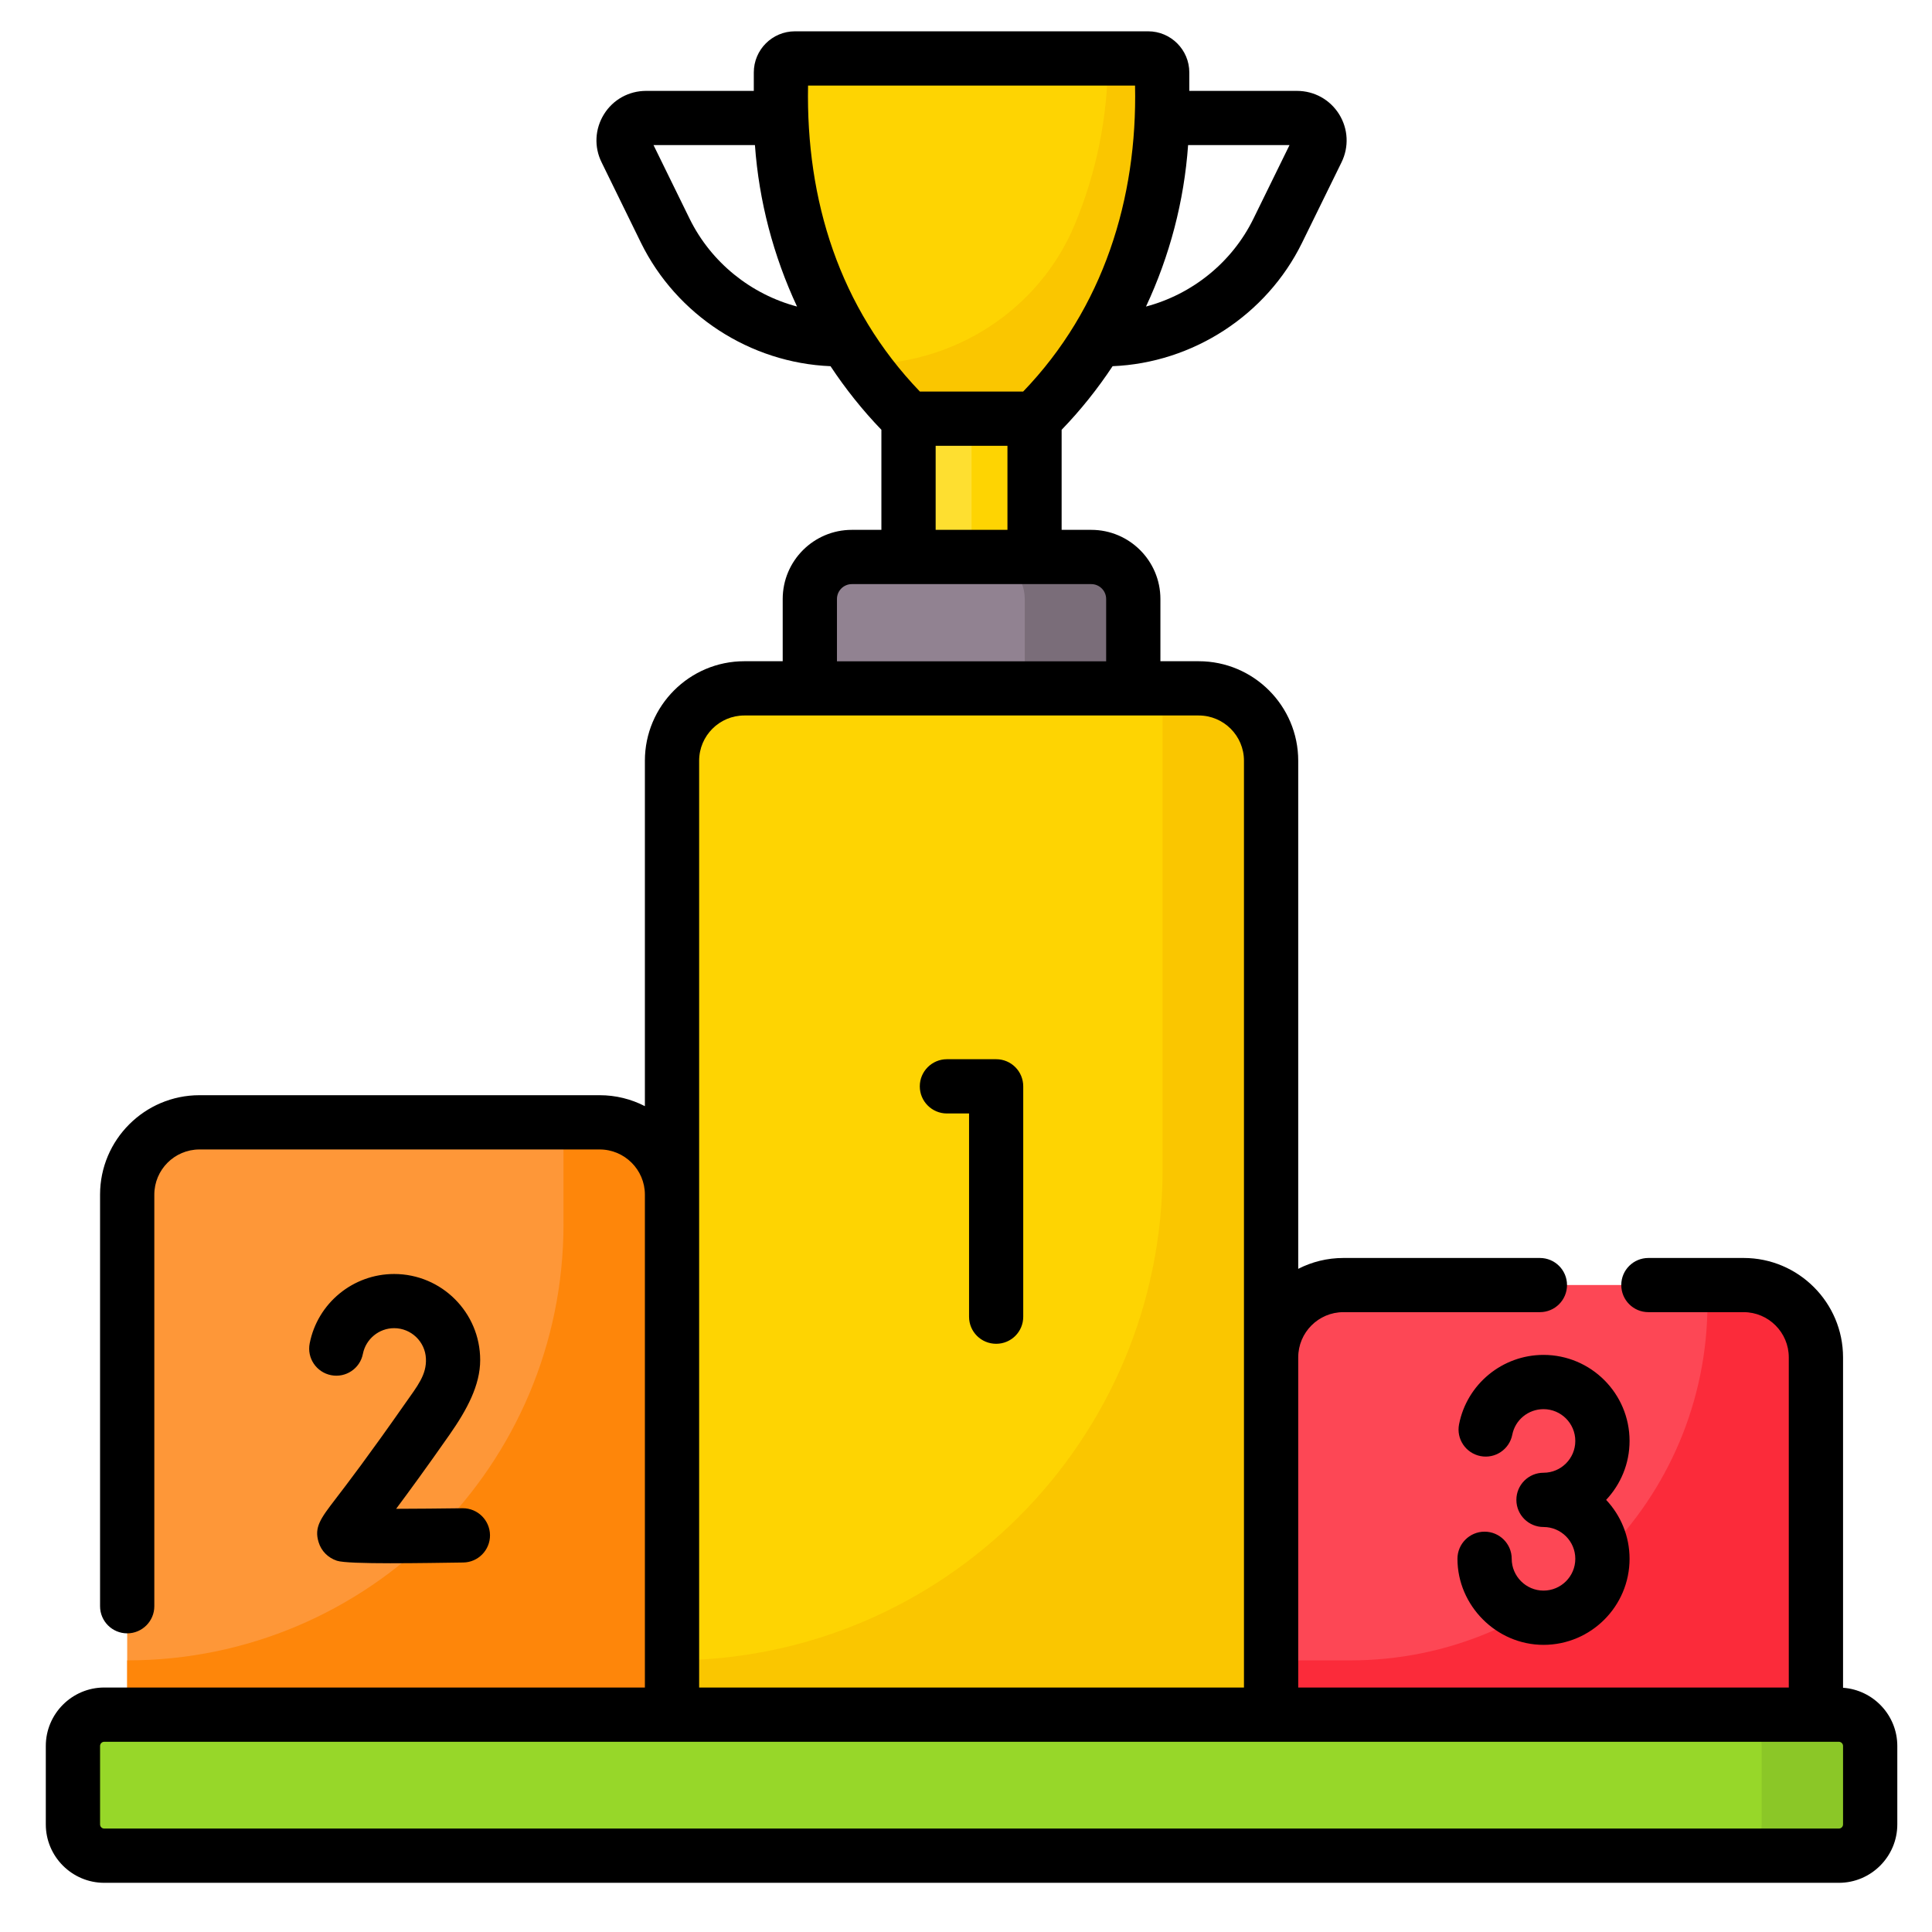 <svg width="24" height="24" viewBox="0 0 24 24" fill="none" xmlns="http://www.w3.org/2000/svg">
<path d="M8.348 9.45V21.3H15.79V9.45C15.79 8.954 15.387 8.551 14.891 8.551H9.246C8.75 8.551 8.348 8.954 8.348 9.45Z" fill="#FED402"/>
<path d="M14.891 8.551H14.413C14.431 8.623 14.442 8.698 14.442 8.776V14.532C14.442 17.898 11.713 20.626 8.348 20.626V21.3H15.79V9.45C15.79 8.954 15.387 8.551 14.891 8.551Z" fill="#FAC600"/>
<path d="M15.79 16.862V21.3H22.558V16.862C22.558 16.366 22.156 15.963 21.66 15.963H16.689C16.192 15.963 15.79 16.366 15.79 16.862Z" fill="#FD4755"/>
<path d="M21.66 15.963H21.181C21.2 16.035 21.211 16.11 21.211 16.188C21.211 18.639 19.224 20.626 16.772 20.626H15.79V21.3H22.558V16.862C22.558 16.366 22.156 15.963 21.66 15.963Z" fill="#FB2B3A"/>
<path d="M8.348 14.84V21.3H1.58V14.84C1.58 14.344 1.982 13.942 2.478 13.942H7.449C7.946 13.942 8.348 14.344 8.348 14.84Z" fill="#FE9738"/>
<path d="M7.449 13.942H6.971C6.989 14.014 7 14.089 7 14.166V15.206C7 18.2 4.573 20.626 1.58 20.626V21.3H8.348V14.84C8.348 14.344 7.946 13.942 7.449 13.942Z" fill="#FE860A"/>
<path d="M22.843 23.052H1.295C1.08 23.052 0.906 22.878 0.906 22.663V21.689C0.906 21.475 1.08 21.3 1.295 21.3H22.843C23.058 21.3 23.232 21.474 23.232 21.689V22.663C23.232 22.878 23.058 23.052 22.843 23.052Z" fill="#97D729"/>
<path d="M22.843 21.3H21.495C21.71 21.3 21.884 21.474 21.884 21.689V22.663C21.884 22.878 21.71 23.052 21.495 23.052H22.843C23.058 23.052 23.232 22.878 23.232 22.663V21.689C23.232 21.474 23.058 21.3 22.843 21.3Z" fill="#8BC727"/>
<path d="M11.286 5.201H12.852V6.919H11.286V5.201Z" fill="#FEDF30"/>
<path d="M12.069 5.201H12.852V6.919H12.069V5.201Z" fill="#FED402"/>
<path d="M14.078 8.551H10.06V7.441C10.06 7.152 10.294 6.919 10.582 6.919H13.556C13.845 6.919 14.078 7.152 14.078 7.441V8.551Z" fill="#918291"/>
<path d="M13.556 6.919H12.209C12.497 6.919 12.73 7.152 12.73 7.441V8.551H14.078V7.441C14.078 7.152 13.844 6.919 13.556 6.919Z" fill="#7A6D79"/>
<path d="M12.852 5.201H11.286C10.272 4.199 9.701 2.833 9.701 1.407V0.9C9.701 0.804 9.779 0.726 9.875 0.726H14.263C14.359 0.726 14.437 0.804 14.437 0.9V1.407C14.437 2.833 13.866 4.199 12.852 5.201Z" fill="#FED402"/>
<path d="M14.263 0.726H13.763V0.733C13.763 1.447 13.62 2.146 13.35 2.792C12.907 3.85 11.857 4.527 10.71 4.527C10.882 4.765 11.074 4.991 11.286 5.201H12.852C13.866 4.199 14.437 2.833 14.437 1.407V0.9C14.437 0.804 14.359 0.726 14.263 0.726Z" fill="#FAC600"/>
<path d="M19.174 16.831C18.664 16.831 18.223 17.193 18.125 17.693C18.089 17.875 18.208 18.052 18.391 18.088C18.573 18.124 18.75 18.005 18.786 17.823C18.822 17.638 18.985 17.505 19.174 17.505C19.392 17.505 19.569 17.682 19.569 17.9C19.569 18.118 19.392 18.295 19.174 18.295C18.988 18.295 18.837 18.446 18.837 18.632C18.837 18.818 18.988 18.969 19.174 18.969C19.392 18.969 19.569 19.146 19.569 19.364C19.569 19.582 19.392 19.759 19.174 19.759C18.956 19.759 18.779 19.58 18.779 19.364C18.779 19.178 18.628 19.027 18.442 19.027C18.256 19.027 18.105 19.178 18.105 19.364C18.105 19.944 18.588 20.433 19.174 20.433C19.764 20.433 20.243 19.953 20.243 19.364C20.243 19.081 20.132 18.823 19.952 18.632C20.132 18.44 20.243 18.183 20.243 17.9C20.243 17.31 19.763 16.831 19.174 16.831ZM5.965 16.895C5.965 16.305 5.486 15.826 4.896 15.826C4.386 15.826 3.945 16.188 3.847 16.688C3.811 16.87 3.93 17.047 4.113 17.083C4.295 17.119 4.473 17 4.508 16.818C4.545 16.633 4.708 16.499 4.896 16.499C5.108 16.499 5.282 16.667 5.291 16.877C5.3 17.078 5.188 17.214 5.034 17.433C4.581 18.081 4.311 18.435 4.165 18.625C3.983 18.863 3.9 18.972 3.958 19.158C3.991 19.267 4.074 19.351 4.185 19.388C4.327 19.436 5.287 19.416 5.754 19.41C5.94 19.408 6.089 19.255 6.087 19.069C6.084 18.884 5.934 18.736 5.75 18.736C5.748 18.736 5.747 18.736 5.745 18.736C5.466 18.74 5.17 18.742 4.921 18.743C5.079 18.531 5.296 18.235 5.586 17.82C5.801 17.512 5.965 17.208 5.965 16.895ZM12.375 13.158H11.763C11.577 13.158 11.426 13.309 11.426 13.495C11.426 13.681 11.577 13.832 11.763 13.832H12.038V16.357C12.038 16.543 12.188 16.693 12.375 16.693C12.561 16.693 12.711 16.543 12.711 16.357V13.495C12.711 13.309 12.561 13.158 12.375 13.158ZM22.895 20.966V16.862C22.895 16.181 22.341 15.627 21.66 15.627H20.477C20.291 15.627 20.14 15.777 20.14 15.963C20.14 16.15 20.291 16.3 20.477 16.3H21.66C21.969 16.3 22.221 16.552 22.221 16.862V20.963H16.127V16.862C16.127 16.552 16.379 16.3 16.688 16.3H19.129C19.315 16.3 19.466 16.15 19.466 15.963C19.466 15.777 19.315 15.627 19.129 15.627H16.688C16.486 15.627 16.295 15.676 16.127 15.762V9.45C16.127 8.769 15.573 8.214 14.891 8.214H14.415V7.441C14.415 6.967 14.03 6.582 13.556 6.582H13.188V5.339C13.424 5.095 13.635 4.83 13.821 4.549C14.818 4.508 15.734 3.915 16.175 3.015L16.665 2.016C16.759 1.824 16.748 1.601 16.635 1.419C16.521 1.237 16.326 1.129 16.111 1.129H14.774V0.9C14.774 0.618 14.544 0.389 14.263 0.389H9.875C9.593 0.389 9.364 0.618 9.364 0.9V1.129H8.026C7.812 1.129 7.616 1.237 7.503 1.419C7.39 1.601 7.378 1.824 7.473 2.016L7.962 3.015C8.404 3.915 9.319 4.508 10.317 4.549C10.503 4.83 10.714 5.095 10.949 5.339V6.582H10.582C10.108 6.582 9.723 6.967 9.723 7.441V8.214H9.246C8.565 8.214 8.011 8.769 8.011 9.45V13.741C7.842 13.654 7.651 13.605 7.449 13.605H2.478C1.797 13.605 1.243 14.159 1.243 14.84V19.953C1.243 20.139 1.394 20.29 1.58 20.29C1.766 20.29 1.917 20.139 1.917 19.953V14.84C1.917 14.531 2.168 14.279 2.478 14.279H7.449C7.759 14.279 8.011 14.531 8.011 14.84V20.963H1.295C0.895 20.963 0.569 21.289 0.569 21.689V22.663C0.569 23.063 0.895 23.389 1.295 23.389H22.843C23.243 23.389 23.569 23.063 23.569 22.663V21.689C23.569 21.307 23.271 20.993 22.895 20.966ZM14.759 1.802H16.019L15.57 2.718C15.304 3.261 14.809 3.656 14.236 3.808C14.53 3.18 14.71 2.499 14.759 1.802ZM8.567 2.718L8.118 1.802H9.378C9.428 2.499 9.608 3.18 9.901 3.808C9.329 3.656 8.834 3.261 8.567 2.718ZM10.038 1.063H14.1C14.13 2.467 13.706 3.83 12.71 4.864H11.427C10.427 3.822 10.011 2.487 10.038 1.063ZM12.515 5.538V6.582H11.623V5.538H12.515ZM10.397 7.441C10.397 7.339 10.48 7.256 10.582 7.256H13.556C13.658 7.256 13.741 7.339 13.741 7.441V8.215H10.397V7.441H10.397ZM8.685 9.45C8.685 9.14 8.937 8.888 9.246 8.888H14.891C15.201 8.888 15.453 9.14 15.453 9.45V20.963H8.685V9.45ZM22.895 22.663C22.895 22.692 22.872 22.715 22.843 22.715H1.295C1.266 22.715 1.243 22.692 1.243 22.663V21.689C1.243 21.661 1.266 21.637 1.295 21.637H22.843C22.872 21.637 22.895 21.661 22.895 21.689V22.663H22.895Z" fill="black"/>
</svg>
